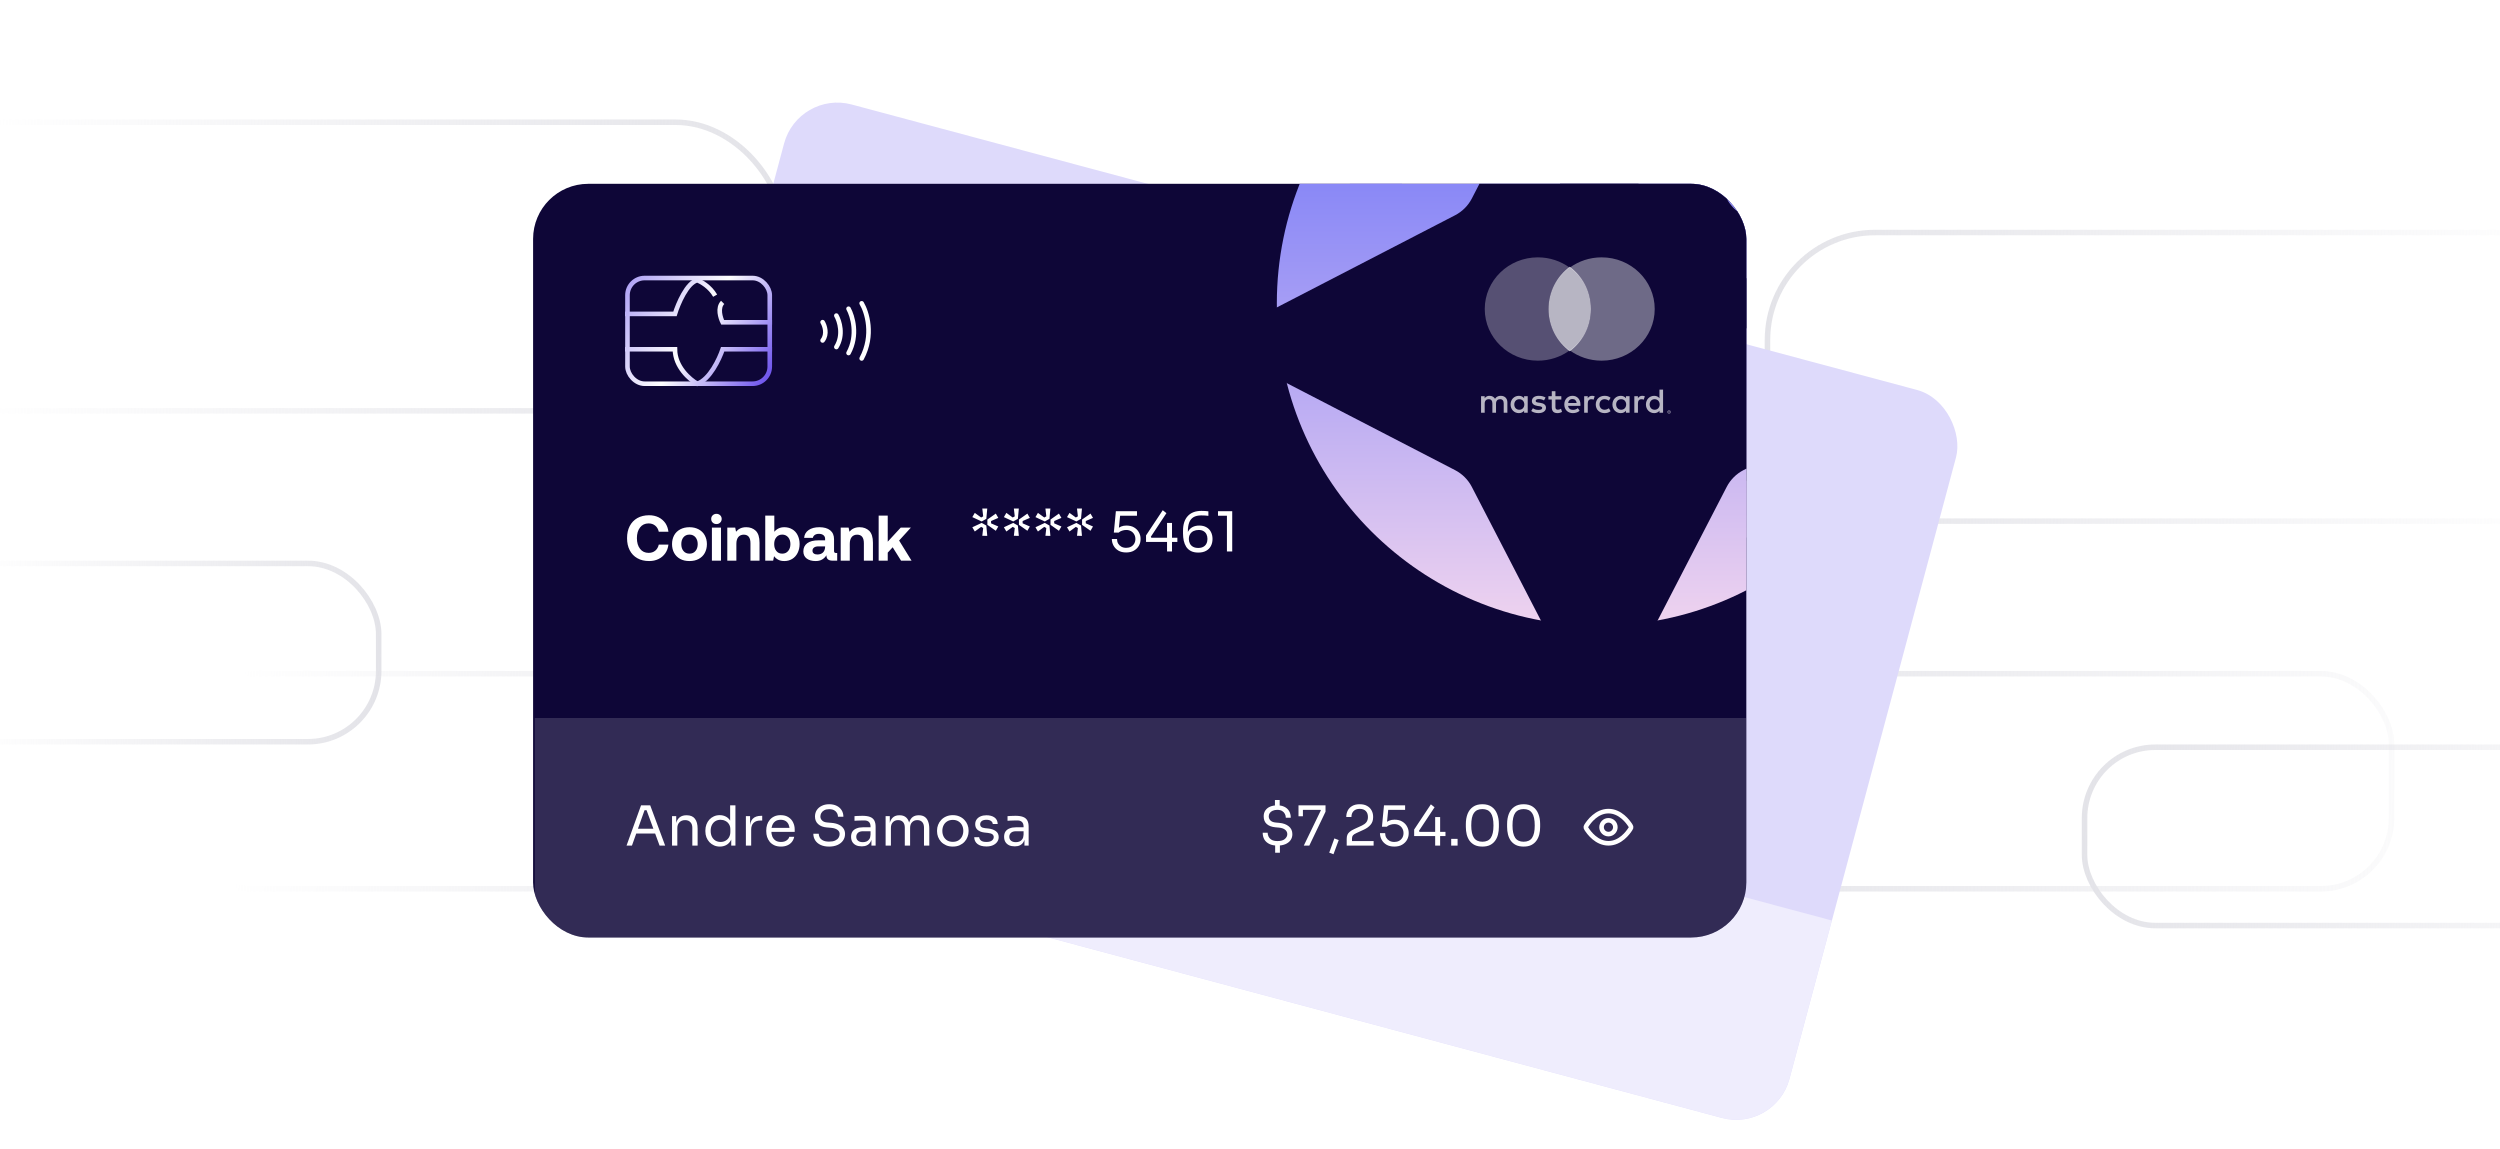 <svg width="544" height="250" viewBox="0 0 544 250" fill="none" xmlns="http://www.w3.org/2000/svg">
<rect x="-16.4" y="122.6" width="98.8" height="38.8" rx="15.4" stroke="url(#paint0_linear_4846_2414)" stroke-width="1.2"/>
<rect x="-24.4" y="26.6" width="194.8" height="62.8" rx="23.4" stroke="url(#paint1_linear_4846_2414)" stroke-width="1.2"/>
<rect x="31.6" y="146.6" width="178.8" height="46.8" rx="23.4" stroke="url(#paint2_linear_4846_2414)" stroke-width="1.2"/>
<rect x="579.4" y="113.4" width="194.8" height="62.8" rx="23.4" transform="rotate(-180 579.4 113.4)" stroke="url(#paint3_linear_4846_2414)" stroke-width="1.2"/>
<rect x="616.4" y="201.4" width="162.8" height="38.8" rx="15.4" transform="rotate(-180 616.4 201.4)" stroke="url(#paint4_linear_4846_2414)" stroke-width="1.2"/>
<rect x="520.4" y="193.4" width="162.8" height="46.8" rx="15.4" transform="rotate(-180 520.4 193.4)" stroke="url(#paint5_linear_4846_2414)" stroke-width="1.2"/>
<g clip-path="url(#clip0_4846_2414)">
<rect x="173.723" y="19.63" width="264" height="164" transform="rotate(15 173.723 19.63)" fill="#DEDAFB"/>
<path d="M174.751 97.015C174.177 97.644 173.776 98.435 173.519 99.395C173.258 100.369 173.209 101.254 173.392 102.086C173.575 102.918 173.954 103.613 174.552 104.194C175.147 104.788 175.921 105.199 176.867 105.452C177.598 105.648 178.296 105.69 178.971 105.552C179.629 105.424 180.211 105.145 180.717 104.715C181.206 104.296 181.586 103.745 181.852 103.077L179.823 102.534C179.557 103.042 179.197 103.41 178.735 103.619C178.273 103.829 177.774 103.854 177.219 103.706C176.462 103.503 175.93 103.056 175.649 102.372C175.355 101.684 175.342 100.869 175.588 99.95C175.834 99.03 176.254 98.331 176.852 97.882C177.437 97.43 178.122 97.309 178.879 97.512C179.433 97.661 179.85 97.946 180.145 98.359C180.44 98.771 180.571 99.256 180.548 99.829L182.576 100.373C182.677 99.675 182.623 99.008 182.413 98.387C182.186 97.775 181.821 97.243 181.319 96.789C180.8 96.346 180.177 96.019 179.447 95.824C178.501 95.57 177.621 95.552 176.813 95.756C176.001 95.973 175.325 96.386 174.751 97.015ZM183.53 106.774C184.005 107.22 184.618 107.529 185.348 107.725C186.078 107.92 186.75 107.955 187.384 107.806C188.019 107.657 188.56 107.368 189.002 106.907C189.445 106.445 189.774 105.867 189.966 105.15C190.154 104.447 190.159 103.781 190.006 103.161C189.854 102.54 189.53 102.018 189.055 101.572C188.58 101.126 187.984 100.807 187.254 100.612C186.524 100.416 185.835 100.391 185.201 100.54C184.567 100.689 184.025 100.978 183.583 101.44C183.14 101.901 182.825 102.483 182.636 103.186C182.448 103.889 182.43 104.551 182.583 105.172C182.735 105.792 183.056 106.328 183.53 106.774ZM187.171 105.952C186.759 106.247 186.292 106.311 185.765 106.169C185.238 106.028 184.865 105.74 184.656 105.278C184.443 104.83 184.424 104.303 184.584 103.708C184.743 103.113 185.019 102.679 185.431 102.384C185.84 102.102 186.31 102.025 186.837 102.167C187.365 102.308 187.733 102.61 187.947 103.058C188.156 103.52 188.192 104.037 188.032 104.632C187.873 105.227 187.58 105.67 187.171 105.952ZM194.383 99.84C194.221 99.58 193.993 99.403 193.682 99.319C193.358 99.232 193.072 99.272 192.801 99.416C192.53 99.561 192.367 99.793 192.287 100.09C192.204 100.401 192.23 100.684 192.392 100.945C192.55 101.219 192.782 101.382 193.106 101.469C193.417 101.553 193.699 101.527 193.974 101.368C194.231 101.22 194.408 100.992 194.491 100.681C194.571 100.384 194.532 100.098 194.383 99.84ZM191.947 101.956L190.084 108.907L191.991 109.418L193.853 102.467L191.947 101.956ZM200.992 105.104C200.598 104.462 200.005 104.028 199.193 103.811C198.679 103.673 198.235 103.655 197.853 103.727C197.458 103.795 197.112 103.949 196.789 104.181L196.845 103.268L195.182 102.823L193.32 109.774L195.226 110.284L196.179 106.728C196.339 106.133 196.601 105.696 196.962 105.43C197.319 105.178 197.745 105.104 198.245 105.238C199.179 105.488 199.489 106.223 199.17 107.413L198.188 111.078L200.095 111.589L201.106 107.816C201.417 106.653 201.368 105.756 200.992 105.104ZM208.73 106.83C208.32 106.415 207.805 106.118 207.183 105.951C206.318 105.72 205.527 105.856 204.83 106.35L205.739 102.956L203.833 102.445L201.296 111.911L202.959 112.357L203.402 111.461C203.545 111.847 203.778 112.17 204.092 112.457C204.393 112.741 204.804 112.938 205.291 113.068C205.899 113.231 206.494 113.231 207.06 113.064C207.627 112.897 208.118 112.579 208.533 112.111C208.948 111.642 209.264 111.06 209.452 110.357C209.644 109.64 209.662 108.978 209.537 108.365C209.411 107.751 209.141 107.244 208.73 106.83ZM206.654 111.172C206.228 111.464 205.775 111.531 205.261 111.393C204.747 111.256 204.375 110.968 204.179 110.509C203.966 110.061 203.948 109.534 204.111 108.926C204.27 108.331 204.546 107.897 204.955 107.615C205.35 107.33 205.82 107.253 206.334 107.391C206.848 107.528 207.202 107.826 207.429 108.278C207.639 108.74 207.674 109.257 207.515 109.852C207.355 110.447 207.063 110.891 206.654 111.172ZM216.85 114.354L216.634 114.296C216.471 114.252 216.37 114.196 216.321 114.111C216.254 114.035 216.26 113.906 216.307 113.73L216.963 111.282C217.18 110.471 217.08 109.763 216.655 109.185C216.23 108.608 215.531 108.188 214.557 107.927C213.611 107.674 212.813 107.677 212.139 107.917C211.466 108.157 210.993 108.625 210.751 109.313L212.59 109.806C212.699 109.56 212.889 109.394 213.162 109.293C213.419 109.202 213.738 109.201 214.089 109.295C214.482 109.4 214.767 109.578 214.96 109.832C215.139 110.083 215.196 110.359 215.112 110.67L215.022 111.009L213.642 110.639C212.601 110.36 211.749 110.349 211.099 110.61C210.45 110.87 210.027 111.366 209.831 112.096C209.657 112.745 209.749 113.321 210.129 113.799C210.508 114.278 211.083 114.62 211.867 114.83C212.381 114.968 212.852 114.993 213.289 114.878C213.709 114.773 214.099 114.559 214.465 114.222C214.235 114.972 214.566 115.467 215.445 115.702L216.419 115.963L216.85 114.354ZM214.681 112.28L214.645 112.415C214.501 112.898 214.251 113.237 213.89 113.445C213.517 113.649 213.088 113.679 212.602 113.549C212.277 113.462 212.052 113.329 211.902 113.129C211.749 112.944 211.722 112.719 211.788 112.476C211.864 112.192 212.03 112.004 212.29 111.9C212.55 111.796 212.882 111.798 213.288 111.906L214.681 112.28ZM224.828 111.491C224.435 110.85 223.841 110.415 223.03 110.198C222.516 110.06 222.072 110.042 221.69 110.114C221.295 110.182 220.949 110.336 220.626 110.568L220.682 109.656L219.019 109.21L217.157 116.161L219.063 116.672L220.016 113.115C220.176 112.52 220.438 112.083 220.799 111.817C221.156 111.565 221.582 111.491 222.082 111.625C223.015 111.875 223.326 112.61 223.007 113.8L222.025 117.465L223.932 117.976L224.942 114.203C225.254 113.04 225.205 112.143 224.828 111.491ZM227.669 108.832L225.133 118.298L227.04 118.809L227.493 117.118L228.835 116.275L229.839 119.559L232.043 120.15L230.567 115.218L233.77 113.162L231.634 112.59L228.109 114.82L229.576 109.343L227.669 108.832Z" fill="#0E0637"/>
<path d="M251.439 118.617L250.001 116.89L250.299 115.777L252.408 115.001L252.687 116.045L250.992 116.299L250.861 116.785L252.203 117.853L251.439 118.617ZM250.897 113.453L250.119 115.568L248.996 115.863L247.271 114.42L248.032 113.667L249.104 114.998L249.598 114.869L249.851 113.185L250.897 113.453ZM246.7 116.552L248.916 116.165L249.74 116.982L249.356 119.202L248.316 118.911L248.94 117.326L248.576 116.968L246.982 117.585L246.7 116.552ZM258.073 120.395L256.635 118.668L256.933 117.555L259.042 116.779L259.322 117.822L257.626 118.076L257.496 118.563L258.837 119.631L258.073 120.395ZM257.531 115.231L256.754 117.345L255.631 117.641L253.906 116.197L254.667 115.445L255.739 116.775L256.233 116.647L256.485 114.963L257.531 115.231ZM253.334 118.33L255.55 117.942L256.375 118.76L255.991 120.98L254.951 120.689L255.574 119.104L255.211 118.746L253.617 119.362L253.334 118.33ZM264.708 122.173L263.27 120.446L263.568 119.333L265.677 118.556L265.956 119.6L264.261 119.854L264.13 120.341L265.472 121.408L264.708 122.173ZM264.166 117.008L263.388 119.123L262.265 119.419L260.54 117.975L261.301 117.222L262.373 118.553L262.867 118.425L263.12 116.741L264.166 117.008ZM259.969 120.108L262.185 119.72L263.009 120.537L262.626 122.758L261.585 122.467L262.209 120.882L261.845 120.524L260.251 121.14L259.969 120.108ZM271.342 123.95L269.904 122.223L270.203 121.111L272.311 120.334L272.591 121.378L270.895 121.632L270.765 122.119L272.106 123.186L271.342 123.95ZM270.801 118.786L270.023 120.901L268.9 121.196L267.175 119.753L267.936 119L269.008 120.331L269.502 120.202L269.754 118.518L270.801 118.786ZM266.603 121.885L268.819 121.498L269.644 122.315L269.26 124.535L268.22 124.244L268.843 122.66L268.48 122.301L266.886 122.918L266.603 121.885ZM274.894 129.561L275.267 128.17C275.358 127.83 275.482 127.553 275.639 127.338C275.804 127.125 276.032 126.954 276.323 126.825C276.616 126.689 276.993 126.583 277.452 126.507L279.236 126.202C279.67 126.128 280.036 125.982 280.335 125.764C280.635 125.538 280.846 125.201 280.966 124.752C281.111 124.212 281.073 123.75 280.852 123.368C280.632 122.986 280.247 122.721 279.698 122.574C279.157 122.429 278.692 122.466 278.302 122.685C277.912 122.903 277.645 123.283 277.5 123.824L276.411 123.532C276.541 123.045 276.762 122.624 277.072 122.268C277.391 121.914 277.79 121.674 278.272 121.546C278.755 121.41 279.318 121.429 279.959 121.601C280.601 121.772 281.093 122.037 281.436 122.394C281.789 122.745 282.014 123.145 282.109 123.593C282.212 124.043 282.201 124.5 282.077 124.963L282.034 125.126C281.87 125.736 281.555 126.202 281.087 126.524C280.628 126.848 280.064 127.066 279.397 127.177L277.613 127.482C277.214 127.549 276.931 127.647 276.764 127.776C276.597 127.905 276.477 128.105 276.405 128.375L276.119 129.442L275.96 128.828L280.806 130.126L280.551 131.077L274.894 129.561ZM285.22 132.576C284.602 132.41 284.113 132.164 283.754 131.835C283.402 131.509 283.152 131.128 283.004 130.69C282.866 130.248 282.808 129.768 282.831 129.252C282.861 128.739 282.947 128.215 283.09 127.682L283.239 127.126C283.597 125.789 284.205 124.85 285.062 124.31C285.921 123.761 286.981 123.656 288.24 123.993C288.542 124.074 288.794 124.15 288.999 124.221C289.203 124.293 289.425 124.377 289.664 124.474L289.41 125.425C289.163 125.326 288.933 125.239 288.721 125.166C288.509 125.092 288.248 125.014 287.939 124.931C287.236 124.743 286.644 124.725 286.164 124.878C285.684 125.031 285.289 125.331 284.979 125.778C284.671 126.217 284.424 126.785 284.237 127.48L284.098 128.002L283.543 128.959C283.714 128.35 283.966 127.875 284.298 127.534C284.637 127.194 285.031 126.976 285.479 126.881C285.934 126.788 286.421 126.81 286.939 126.949C287.541 127.111 288.018 127.371 288.369 127.73C288.722 128.081 288.946 128.498 289.041 128.979C289.144 129.461 289.122 129.973 288.977 130.514C288.83 131.063 288.587 131.524 288.247 131.896C287.907 132.269 287.48 132.519 286.965 132.646C286.458 132.775 285.877 132.752 285.22 132.576ZM285.481 131.602C285.906 131.716 286.283 131.73 286.612 131.645C286.942 131.559 287.213 131.396 287.427 131.155C287.65 130.908 287.812 130.6 287.911 130.229C288.011 129.858 288.029 129.511 287.966 129.187C287.904 128.864 287.754 128.588 287.518 128.359C287.291 128.124 286.976 127.953 286.574 127.845C286.18 127.74 285.805 127.718 285.449 127.78C285.101 127.844 284.799 127.995 284.545 128.233C284.293 128.464 284.112 128.784 284.002 129.194C283.911 129.534 283.896 129.865 283.959 130.188C284.021 130.512 284.177 130.797 284.425 131.046C284.673 131.295 285.025 131.48 285.481 131.602ZM292.565 134.519C291.963 134.358 291.455 134.106 291.041 133.763C290.635 133.423 290.349 133.023 290.182 132.564C290.023 132.107 290.012 131.624 290.148 131.114C290.239 130.774 290.387 130.486 290.591 130.251C290.797 130.008 291.042 129.817 291.328 129.678C291.614 129.539 291.918 129.455 292.241 129.426L292.272 129.31C292.067 129.147 291.89 128.955 291.743 128.733C291.603 128.514 291.506 128.272 291.452 128.01C291.406 127.749 291.423 127.471 291.501 127.178C291.632 126.691 291.87 126.312 292.216 126.04C292.57 125.77 292.983 125.604 293.456 125.54C293.938 125.47 294.434 125.504 294.944 125.641C295.462 125.779 295.909 125.998 296.284 126.298C296.669 126.591 296.944 126.942 297.107 127.351C297.271 127.759 297.288 128.207 297.158 128.693C297.079 128.987 296.954 129.235 296.784 129.438C296.614 129.641 296.409 129.802 296.171 129.92C295.94 130.04 295.691 130.118 295.424 130.155L295.393 130.271C295.666 130.46 295.89 130.689 296.066 130.96C296.244 131.223 296.361 131.511 296.418 131.825C296.477 132.13 296.462 132.449 296.373 132.782C296.236 133.292 295.981 133.704 295.607 134.018C295.241 134.334 294.793 134.537 294.263 134.627C293.742 134.719 293.176 134.683 292.565 134.519ZM292.82 133.569C293.245 133.683 293.626 133.714 293.962 133.664C294.301 133.606 294.585 133.474 294.813 133.271C295.044 133.059 295.205 132.783 295.296 132.443C295.387 132.103 295.384 131.788 295.288 131.497C295.2 131.209 295.023 130.958 294.757 130.746C294.493 130.526 294.144 130.358 293.711 130.242C293.286 130.128 292.905 130.101 292.566 130.159C292.229 130.21 291.947 130.337 291.718 130.541C291.497 130.746 291.341 131.019 291.25 131.359C291.159 131.699 291.157 132.018 291.243 132.314C291.339 132.605 291.519 132.86 291.783 133.08C292.049 133.292 292.395 133.455 292.82 133.569ZM293.947 129.361C294.473 129.502 294.924 129.503 295.301 129.364C295.68 129.217 295.932 128.908 296.059 128.436C296.187 127.957 296.118 127.566 295.851 127.263C295.595 126.954 295.207 126.73 294.69 126.591C294.172 126.452 293.721 126.452 293.336 126.589C292.959 126.728 292.708 127.033 292.581 127.505C292.455 127.976 292.519 128.37 292.774 128.687C293.039 128.998 293.43 129.223 293.947 129.361ZM300.629 136.68C299.996 136.51 299.484 136.257 299.094 135.921C298.713 135.579 298.435 135.181 298.258 134.728C298.089 134.277 298.009 133.787 298.018 133.26C298.029 132.724 298.109 132.178 298.258 131.622L298.426 130.996C298.635 130.216 298.943 129.545 299.35 128.983C299.765 128.423 300.276 128.03 300.884 127.804C301.501 127.571 302.211 127.563 303.015 127.778C303.818 127.994 304.426 128.355 304.836 128.863C305.249 129.362 305.491 129.957 305.563 130.648C305.643 131.34 305.578 132.076 305.369 132.856L305.201 133.482C305.052 134.039 304.848 134.552 304.59 135.021C304.334 135.482 304.016 135.865 303.636 136.169C303.264 136.475 302.828 136.681 302.328 136.787C301.829 136.886 301.263 136.85 300.629 136.68ZM300.903 135.66C301.706 135.876 302.366 135.762 302.882 135.321C303.408 134.874 303.829 134.059 304.146 132.877C304.477 131.64 304.521 130.704 304.277 130.067C304.042 129.432 303.53 129.009 302.741 128.798C301.946 128.585 301.283 128.693 300.754 129.123C300.232 129.555 299.808 130.381 299.481 131.602C299.162 132.792 299.118 133.712 299.35 134.362C299.581 135.012 300.099 135.445 300.903 135.66Z" fill="#0E0637"/>
<g filter="url(#filter0_bi_4846_2414)">
<path d="M143.699 131.677L398.704 200.005L386.28 246.37L131.276 178.042L143.699 131.677Z" fill="white" fill-opacity="0.5"/>
</g>
<path d="M161.358 162.291L161.855 160.436L161.669 160.386L162.244 158.242C162.358 157.817 162.332 157.466 162.165 157.19C162.007 156.916 161.715 156.721 161.29 156.608C161.051 156.543 160.803 156.481 160.545 156.42C160.288 156.36 160.043 156.302 159.809 156.248C159.575 156.194 159.371 156.151 159.197 156.121L159.458 155.148C159.632 155.178 159.813 155.214 160 155.256C160.198 155.292 160.397 155.337 160.598 155.391C160.801 155.437 160.995 155.485 161.18 155.535C161.814 155.704 162.311 155.92 162.671 156.183C163.034 156.437 163.266 156.76 163.368 157.152C163.47 157.544 163.444 158.029 163.288 158.609L162.239 162.527L161.358 162.291ZM159.286 161.909C158.822 161.785 158.441 161.6 158.143 161.355C157.854 161.103 157.657 160.802 157.552 160.451C157.455 160.102 157.464 159.715 157.578 159.29C157.696 158.85 157.891 158.508 158.162 158.267C158.442 158.027 158.791 157.884 159.209 157.839C159.629 157.786 160.105 157.831 160.639 157.973L162.319 158.424L162.096 159.258L160.369 158.796C159.921 158.675 159.548 158.692 159.25 158.844C158.953 158.996 158.758 159.242 158.667 159.582C158.576 159.922 158.622 160.228 158.806 160.501C158.99 160.774 159.306 160.971 159.754 161.091C160.016 161.161 160.28 161.182 160.544 161.153C160.811 161.117 161.051 161.008 161.266 160.825C161.49 160.637 161.664 160.344 161.787 159.946L161.971 160.467C161.814 160.897 161.606 161.239 161.348 161.493C161.099 161.741 160.8 161.901 160.449 161.973C160.106 162.046 159.719 162.025 159.286 161.909ZM166.318 163.818C165.506 163.601 164.923 163.258 164.568 162.791C164.221 162.325 164.12 161.789 164.266 161.182L165.309 161.461C165.261 161.705 165.319 161.965 165.486 162.241C165.661 162.512 166.024 162.721 166.572 162.868C167.067 163 167.471 163.005 167.786 162.883C168.103 162.752 168.299 162.544 168.376 162.258C168.444 162.003 168.4 161.78 168.244 161.589C168.091 161.391 167.803 161.21 167.383 161.048L166.729 160.798C166.159 160.579 165.726 160.277 165.432 159.891C165.14 159.498 165.064 159.039 165.205 158.514C165.31 158.12 165.501 157.81 165.776 157.586C166.054 157.354 166.39 157.212 166.785 157.16C167.182 157.101 167.612 157.134 168.076 157.258C168.771 157.444 169.294 157.75 169.644 158.175C169.994 158.6 170.095 159.12 169.946 159.734L168.903 159.455C168.962 159.206 168.902 158.966 168.723 158.736C168.554 158.5 168.254 158.324 167.821 158.208C167.388 158.092 167.036 158.093 166.764 158.211C166.493 158.329 166.32 158.523 166.248 158.793C166.186 159.025 166.213 159.231 166.331 159.412C166.456 159.594 166.695 159.754 167.047 159.889L167.701 160.139C168.347 160.387 168.831 160.715 169.152 161.124C169.475 161.525 169.564 161.997 169.419 162.537C169.315 162.924 169.111 163.238 168.806 163.479C168.511 163.715 168.148 163.866 167.716 163.932C167.286 163.991 166.82 163.953 166.318 163.818ZM172.374 165.243L175.229 159.597L176.736 160.001L176.593 166.373L175.643 166.118L175.779 159.769L176.15 159.869L173.29 165.488L172.374 165.243ZM171.806 165.09L172.042 164.209L173.329 164.554L173.093 165.435L171.806 165.09ZM171.551 165.022L171.46 158.363L172.526 158.649L172.571 165.295L171.551 165.022ZM175.875 166.18L176.111 165.3L177.397 165.644L177.161 166.525L175.875 166.18ZM176.396 166.32L179.539 160.528L180.547 160.798L177.37 166.581L176.396 166.32ZM184.148 168.397L184.645 166.543L184.459 166.493L185.034 164.349C185.148 163.924 185.122 163.573 184.956 163.297C184.797 163.022 184.506 162.828 184.081 162.714C183.841 162.65 183.593 162.588 183.336 162.527C183.079 162.466 182.833 162.409 182.599 162.355C182.365 162.3 182.161 162.258 181.987 162.228L182.248 161.254C182.422 161.284 182.603 161.32 182.79 161.362C182.988 161.399 183.187 161.444 183.388 161.497C183.591 161.544 183.785 161.591 183.97 161.641C184.604 161.811 185.101 162.027 185.462 162.289C185.824 162.544 186.056 162.867 186.158 163.259C186.261 163.65 186.234 164.136 186.079 164.716L185.029 168.633L184.148 168.397ZM182.076 168.016C181.612 167.892 181.231 167.707 180.933 167.461C180.644 167.21 180.447 166.909 180.342 166.558C180.245 166.209 180.254 165.822 180.368 165.397C180.486 164.956 180.681 164.615 180.953 164.373C181.232 164.133 181.581 163.991 181.999 163.945C182.419 163.892 182.896 163.937 183.429 164.08L185.11 164.53L184.886 165.365L183.159 164.902C182.711 164.782 182.338 164.798 182.04 164.95C181.743 165.102 181.548 165.349 181.457 165.689C181.366 166.029 181.412 166.335 181.596 166.608C181.78 166.881 182.096 167.077 182.544 167.197C182.807 167.268 183.07 167.289 183.335 167.26C183.601 167.224 183.842 167.114 184.056 166.932C184.281 166.743 184.454 166.45 184.577 166.053L184.761 166.574C184.604 167.004 184.397 167.346 184.138 167.6C183.889 167.848 183.59 168.008 183.239 168.079C182.896 168.153 182.509 168.132 182.076 168.016ZM187.199 169.215L189.466 160.753L190.579 161.051L188.311 169.513L187.199 169.215ZM188.372 161.404L188.608 160.523L190.579 161.051L190.343 161.932L188.372 161.404ZM190.573 170.119L192.84 161.657L193.953 161.956L191.686 170.417L190.573 170.119ZM191.747 162.308L191.983 161.428L193.953 161.956L193.717 162.836L191.747 162.308ZM196.453 171.918C195.913 171.773 195.47 171.555 195.125 171.264C194.781 170.973 194.526 170.644 194.359 170.276C194.195 169.901 194.101 169.507 194.079 169.095C194.065 168.686 194.11 168.284 194.216 167.89L194.272 167.681C194.379 167.279 194.542 166.905 194.759 166.557C194.984 166.211 195.261 165.921 195.589 165.686C195.919 165.443 196.297 165.284 196.724 165.207C197.16 165.125 197.637 165.154 198.154 165.293C198.827 165.473 199.34 165.768 199.694 166.177C200.058 166.581 200.283 167.039 200.369 167.551C200.463 168.065 200.441 168.581 200.302 169.098L200.169 169.597L194.675 168.125L194.898 167.29L199.581 168.545L199.205 168.928C199.323 168.488 199.355 168.091 199.301 167.737C199.249 167.375 199.107 167.068 198.877 166.815C198.646 166.563 198.318 166.38 197.893 166.266C197.453 166.148 197.059 166.15 196.711 166.273C196.372 166.397 196.082 166.613 195.842 166.922C195.61 167.232 195.432 167.615 195.31 168.071C195.192 168.512 195.155 168.928 195.199 169.321C195.253 169.708 195.402 170.046 195.648 170.336C195.895 170.617 196.251 170.82 196.714 170.944C197.201 171.075 197.624 171.072 197.984 170.937C198.351 170.803 198.603 170.602 198.742 170.332L199.785 170.612C199.586 171.014 199.318 171.336 198.98 171.576C198.642 171.817 198.258 171.967 197.828 172.026C197.399 172.084 196.94 172.049 196.453 171.918ZM203.426 173.637C202.962 173.513 202.578 173.34 202.273 173.117C201.976 172.897 201.777 172.603 201.677 172.237C201.586 171.865 201.614 171.404 201.761 170.856L203.357 164.898L204.424 165.184L202.79 171.28C202.701 171.613 202.721 171.895 202.849 172.128C202.986 172.356 203.221 172.514 203.554 172.603L204.643 172.895L204.376 173.892L203.426 173.637ZM201.564 167.324L201.788 166.49L206.053 167.633L205.83 168.467L201.564 167.324ZM205.806 174.201L206.185 172.787L207.53 173.147L207.151 174.561L205.806 174.201ZM211.535 175.959C210.994 175.814 210.551 175.596 210.207 175.305C209.863 175.014 209.607 174.685 209.441 174.317C209.276 173.942 209.183 173.548 209.161 173.137C209.146 172.727 209.192 172.325 209.297 171.931L209.353 171.722C209.461 171.32 209.624 170.946 209.841 170.598C210.066 170.253 210.343 169.962 210.671 169.727C211.001 169.484 211.379 169.325 211.805 169.248C212.241 169.167 212.718 169.195 213.236 169.334C213.908 169.514 214.421 169.809 214.775 170.218C215.139 170.622 215.364 171.08 215.451 171.592C215.545 172.106 215.523 172.622 215.384 173.139L215.25 173.638L209.756 172.166L209.98 171.331L214.663 172.586L214.287 172.97C214.405 172.529 214.437 172.132 214.382 171.778C214.33 171.416 214.189 171.109 213.958 170.857C213.728 170.604 213.4 170.421 212.975 170.307C212.534 170.189 212.141 170.191 211.793 170.314C211.453 170.438 211.163 170.654 210.923 170.963C210.691 171.273 210.514 171.656 210.392 172.112C210.274 172.553 210.237 172.969 210.281 173.362C210.334 173.749 210.484 174.087 210.729 174.377C210.977 174.658 211.332 174.861 211.796 174.986C212.283 175.116 212.706 175.113 213.065 174.978C213.432 174.844 213.685 174.643 213.823 174.373L214.867 174.653C214.668 175.055 214.399 175.377 214.062 175.618C213.724 175.858 213.34 176.008 212.91 176.067C212.48 176.126 212.022 176.09 211.535 175.959ZM218.507 177.678C218.044 177.554 217.659 177.381 217.355 177.158C217.058 176.938 216.859 176.644 216.758 176.278C216.667 175.906 216.696 175.445 216.843 174.897L218.439 168.939L219.505 169.225L217.872 175.322C217.783 175.654 217.802 175.937 217.93 176.17C218.068 176.397 218.303 176.555 218.635 176.644L219.725 176.936L219.458 177.933L218.507 177.678ZM216.646 171.365L216.869 170.531L221.135 171.674L220.911 172.508L216.646 171.365ZM221.108 178.301L223.376 169.839L224.488 170.137L223.134 175.191L222.856 175.117C223.02 174.506 223.238 174.001 223.51 173.602C223.793 173.198 224.132 172.92 224.528 172.769C224.925 172.619 225.382 172.613 225.9 172.752L225.946 172.764C226.688 172.963 227.182 173.36 227.428 173.956C227.676 174.545 227.678 175.295 227.434 176.207L226.487 179.742L225.374 179.444L226.383 175.677C226.518 175.174 226.479 174.746 226.268 174.391C226.064 174.038 225.738 173.802 225.29 173.682C224.796 173.549 224.353 173.609 223.963 173.86C223.582 174.106 223.32 174.496 223.178 175.029L222.221 178.599L221.108 178.301Z" fill="#0E0637"/>
</g>
<g clip-path="url(#clip1_4846_2414)">
<rect x="116" y="40" width="264" height="164" fill="#0E0637"/>
<circle cx="348" cy="65.999" r="60.161" fill="url(#paint6_linear_4846_2414)" stroke="url(#paint7_linear_4846_2414)" stroke-width="20"/>
<g clip-path="url(#clip2_4846_2414)">
<path d="M340.449 4.168C343.618 -1.961 352.382 -1.961 355.551 4.168L375.73 43.195C376.538 44.759 377.812 46.033 379.377 46.842L418.403 67.02C424.532 70.189 424.532 78.954 418.403 82.123L379.377 102.301C377.812 103.11 376.538 104.384 375.73 105.949L355.551 144.975C352.382 151.104 343.618 151.104 340.449 144.975L320.27 105.949C319.461 104.384 318.187 103.11 316.623 102.301L277.596 82.123C271.468 78.954 271.468 70.189 277.596 67.02L316.623 46.842C318.187 46.033 319.461 44.759 320.27 43.195L340.449 4.168Z" fill="#0E0637"/>
<path d="M344.224 30.798C345.809 27.734 350.191 27.734 351.776 30.798L361.865 50.312C362.269 51.094 362.906 51.731 363.688 52.135L383.202 62.224C386.266 63.809 386.266 68.191 383.202 69.775L363.688 79.865C362.906 80.269 362.269 80.906 361.865 81.689L351.776 101.202C350.191 104.266 345.809 104.266 344.224 101.202L334.135 81.689C333.731 80.906 333.094 80.269 332.312 79.865L312.798 69.775C309.734 68.191 309.734 63.809 312.798 62.224L332.312 52.135C333.094 51.731 333.731 51.094 334.135 50.312L344.224 30.798Z" fill="#0E0637"/>
</g>
<g filter="url(#filter1_bii_4846_2414)">
<path d="M116 156L380 156V204L116 204L116 156Z" fill="white" fill-opacity="0.15"/>
</g>
<g clip-path="url(#clip3_4846_2414)">
<path d="M363.133 89.539V89.626H363.215C363.23 89.627 363.246 89.623 363.259 89.615C363.264 89.611 363.269 89.606 363.272 89.6C363.274 89.595 363.276 89.588 363.276 89.582C363.276 89.575 363.274 89.569 363.272 89.563C363.269 89.558 363.264 89.553 363.259 89.549C363.246 89.541 363.23 89.537 363.215 89.538H363.133V89.539ZM363.216 89.477C363.251 89.475 363.286 89.485 363.314 89.505C363.326 89.515 363.335 89.527 363.341 89.54C363.347 89.553 363.35 89.568 363.349 89.583C363.35 89.596 363.347 89.608 363.343 89.62C363.338 89.632 363.331 89.642 363.321 89.651C363.299 89.67 363.272 89.681 363.243 89.683L363.353 89.808H363.268L363.167 89.684H363.134V89.808H363.063V89.477H363.217L363.216 89.477ZM363.194 89.922C363.231 89.922 363.268 89.915 363.302 89.9C363.335 89.886 363.365 89.866 363.39 89.841C363.415 89.816 363.436 89.786 363.45 89.754C363.478 89.684 363.478 89.606 363.45 89.537C363.435 89.505 363.415 89.475 363.39 89.45C363.365 89.425 363.335 89.405 363.302 89.391C363.268 89.377 363.231 89.37 363.194 89.37C363.156 89.37 363.119 89.377 363.084 89.391C363.05 89.404 363.02 89.424 362.994 89.45C362.955 89.489 362.929 89.54 362.918 89.594C362.908 89.648 362.914 89.705 362.935 89.756C362.949 89.788 362.969 89.818 362.994 89.843C363.02 89.868 363.05 89.888 363.084 89.902C363.119 89.917 363.156 89.924 363.194 89.924V89.922ZM363.194 89.29C363.291 89.29 363.383 89.328 363.452 89.395C363.486 89.428 363.512 89.466 363.53 89.509C363.549 89.552 363.559 89.6 363.559 89.647C363.559 89.695 363.549 89.742 363.53 89.785C363.512 89.828 363.485 89.866 363.452 89.899C363.419 89.931 363.379 89.957 363.336 89.975C363.291 89.994 363.243 90.004 363.194 90.004C363.144 90.004 363.095 89.994 363.05 89.975C363.006 89.957 362.967 89.931 362.933 89.899C362.9 89.865 362.874 89.825 362.856 89.781C362.837 89.738 362.828 89.691 362.828 89.643C362.828 89.596 362.837 89.549 362.856 89.505C362.874 89.463 362.901 89.424 362.934 89.392C362.967 89.359 363.007 89.332 363.051 89.315C363.096 89.296 363.145 89.286 363.195 89.287L363.194 89.29ZM329.508 88.014C329.508 87.383 329.923 86.865 330.603 86.865C331.252 86.865 331.691 87.361 331.691 88.014C331.691 88.666 331.252 89.162 330.603 89.162C329.923 89.162 329.508 88.644 329.508 88.014ZM332.431 88.014V86.22H331.646V86.657C331.397 86.334 331.019 86.131 330.505 86.131C329.493 86.131 328.699 86.92 328.699 88.015C328.699 89.109 329.493 89.898 330.505 89.898C331.019 89.898 331.397 89.695 331.646 89.372V89.808H332.43V88.014H332.431ZM358.961 88.014C358.961 87.383 359.377 86.865 360.057 86.865C360.707 86.865 361.144 87.361 361.144 88.014C361.144 88.666 360.707 89.162 360.057 89.162C359.377 89.162 358.961 88.644 358.961 88.014ZM361.885 88.014V84.78H361.1V86.657C360.85 86.334 360.473 86.131 359.959 86.131C358.947 86.131 358.153 86.92 358.153 88.015C358.153 89.109 358.947 89.898 359.959 89.898C360.473 89.898 360.85 89.695 361.1 89.372V89.808H361.885V88.014ZM342.176 86.829C342.682 86.829 343.007 87.144 343.09 87.698H341.216C341.3 87.18 341.617 86.829 342.176 86.829H342.176ZM342.192 86.129C341.134 86.129 340.393 86.894 340.393 88.013C340.393 89.153 341.163 89.896 342.244 89.896C342.788 89.896 343.286 89.761 343.725 89.393L343.34 88.815C343.037 89.056 342.652 89.191 342.289 89.191C341.783 89.191 341.323 88.958 341.209 88.312H343.89C343.898 88.215 343.906 88.117 343.906 88.012C343.898 86.894 343.202 86.129 342.191 86.129L342.192 86.129ZM351.671 88.012C351.671 87.382 352.087 86.864 352.767 86.864C353.416 86.864 353.854 87.36 353.854 88.012C353.854 88.665 353.416 89.161 352.767 89.161C352.087 89.161 351.671 88.643 351.671 88.012H351.671ZM354.594 88.012V86.22H353.81V86.657C353.56 86.334 353.183 86.131 352.669 86.131C351.657 86.131 350.863 86.92 350.863 88.015C350.863 89.109 351.657 89.898 352.669 89.898C353.183 89.898 353.56 89.695 353.81 89.372V89.808H354.595V88.014L354.594 88.012ZM347.237 88.012C347.237 89.1 348 89.896 349.163 89.896C349.707 89.896 350.07 89.776 350.461 89.468L350.084 88.838C349.79 89.048 349.48 89.161 349.138 89.161C348.512 89.153 348.051 88.703 348.051 88.012C348.051 87.322 348.512 86.872 349.138 86.864C349.479 86.864 349.789 86.977 350.084 87.187L350.461 86.557C350.069 86.249 349.707 86.129 349.163 86.129C348 86.129 347.237 86.924 347.237 88.012ZM357.359 86.129C356.906 86.129 356.611 86.34 356.407 86.655V86.22H355.629V89.806H356.415V87.796C356.415 87.202 356.672 86.872 357.185 86.872C357.353 86.87 357.52 86.901 357.676 86.963L357.918 86.228C357.745 86.16 357.518 86.13 357.359 86.13L357.359 86.129ZM336.313 86.505C335.935 86.258 335.415 86.13 334.84 86.13C333.926 86.13 333.337 86.565 333.337 87.278C333.337 87.862 333.775 88.223 334.582 88.336L334.953 88.388C335.384 88.448 335.587 88.561 335.587 88.763C335.587 89.041 335.301 89.199 334.764 89.199C334.22 89.199 333.828 89.026 333.563 88.824L333.194 89.432C333.625 89.747 334.169 89.897 334.758 89.897C335.8 89.897 336.405 89.41 336.405 88.727C336.405 88.096 335.929 87.767 335.143 87.654L334.773 87.601C334.433 87.557 334.161 87.489 334.161 87.249C334.161 86.987 334.418 86.829 334.848 86.829C335.309 86.829 335.756 87.001 335.974 87.136L336.314 86.506L336.313 86.505ZM346.444 86.13C345.991 86.13 345.696 86.341 345.493 86.656V86.22H344.715V89.806H345.5V87.796C345.5 87.202 345.757 86.872 346.27 86.872C346.438 86.87 346.605 86.901 346.761 86.963L347.003 86.228C346.829 86.16 346.603 86.13 346.444 86.13L346.444 86.13ZM339.744 86.22H338.46V85.132L337.666 85.132V86.22H336.934V86.933H337.666V88.569C337.666 89.401 337.991 89.896 338.92 89.896C339.261 89.896 339.653 89.791 339.902 89.619L339.675 88.951C339.441 89.086 339.184 89.154 338.98 89.154C338.588 89.154 338.46 88.913 338.46 88.554V86.933H339.744V86.22ZM328.005 89.807V87.556C328.005 86.709 327.461 86.138 326.584 86.131C326.123 86.123 325.648 86.265 325.315 86.769C325.066 86.371 324.673 86.131 324.122 86.131C323.736 86.131 323.359 86.243 323.064 86.663V86.22H322.278V89.806H323.07V87.817C323.07 87.195 323.418 86.864 323.955 86.864C324.476 86.864 324.74 87.202 324.74 87.81V89.805H325.534V87.817C325.534 87.195 325.896 86.864 326.417 86.864C326.953 86.864 327.209 87.201 327.209 87.809V89.805L328.005 89.807Z" fill="white" fill-opacity="0.7"/>
<path fill-rule="evenodd" clip-rule="evenodd" d="M341.574 76.234C344.381 74.183 346.197 70.918 346.197 67.241C346.197 63.563 344.381 60.298 341.574 58.247C343.506 56.836 345.907 56 348.509 56C354.892 56 360.066 61.033 360.066 67.241C360.066 73.449 354.892 78.481 348.509 78.481C345.907 78.481 343.506 77.645 341.574 76.234Z" fill="white" fill-opacity="0.4"/>
<path fill-rule="evenodd" clip-rule="evenodd" d="M341.574 58.247C338.767 60.298 336.951 63.563 336.951 67.241C336.951 70.918 338.767 74.183 341.574 76.234C339.642 77.645 337.241 78.481 334.639 78.481C328.256 78.481 323.082 73.449 323.082 67.241C323.082 61.033 328.256 56 334.639 56C337.241 56 339.642 56.836 341.574 58.247Z" fill="white" fill-opacity="0.3"/>
<path opacity="0.7" fill-rule="evenodd" clip-rule="evenodd" d="M341.574 76.439C344.381 74.342 346.196 71.003 346.196 67.242C346.196 63.481 344.381 60.142 341.574 58.045C338.767 60.142 336.951 63.481 336.951 67.242C336.951 71.003 338.767 74.342 341.574 76.439Z" fill="white"/>
</g>
<rect x="136.537" y="60.5" width="30.963" height="23" rx="3.735" stroke="url(#paint8_linear_4846_2414)"/>
<path d="M136 68.308H146.869C147.557 66.089 149.492 61.518 151.727 60.98C152.557 61.286 154.496 62.385 155.613 64.339M136 76.001H146.869C146.869 79.811 150.108 82.595 151.727 83.511C154.447 82.583 156.544 78.118 157.252 76.001H168M168 70.139H157.252C156.767 69.183 156.087 66.976 157.252 65.804" stroke="url(#paint9_linear_4846_2414)"/>
<path d="M179 70.104C179.453 70.85 180.088 72.69 179 74.083M181.991 68.674C182.671 69.855 183.623 72.877 181.991 75.513M184.643 67.181C185.527 68.777 186.764 72.939 184.643 76.819M187.498 66C188.632 67.886 190.218 72.926 187.498 78" stroke="white" stroke-linecap="round" stroke-linejoin="round"/>
<path d="M136.336 184L139.492 175.24H141.484L144.736 184H143.524L140.584 176.008L141.16 176.296H139.744L140.356 176.008L137.512 184H136.336ZM138.22 181.384L138.616 180.328H142.396L142.792 181.384H138.22ZM146.234 184V177.592H147.146V180.34H147.002C147.002 179.708 147.086 179.176 147.254 178.744C147.43 178.304 147.694 177.972 148.046 177.748C148.398 177.516 148.842 177.4 149.378 177.4H149.426C150.234 177.4 150.83 177.652 151.214 178.156C151.606 178.66 151.802 179.388 151.802 180.34V184H150.65V180.1C150.65 179.604 150.51 179.208 150.23 178.912C149.95 178.608 149.566 178.456 149.078 178.456C148.574 178.456 148.166 178.612 147.854 178.924C147.542 179.236 147.386 179.652 147.386 180.172V184H146.234ZM156.646 184.216C156.19 184.216 155.77 184.132 155.386 183.964C155.002 183.796 154.666 183.56 154.378 183.256C154.098 182.952 153.878 182.6 153.718 182.2C153.566 181.8 153.49 181.368 153.49 180.904V180.688C153.49 180.232 153.566 179.804 153.718 179.404C153.87 179.004 154.082 178.652 154.354 178.348C154.634 178.044 154.962 177.808 155.338 177.64C155.722 177.464 156.146 177.376 156.61 177.376C157.098 177.376 157.542 177.48 157.942 177.688C158.342 177.888 158.67 178.204 158.926 178.636C159.182 179.068 159.326 179.628 159.358 180.316L158.878 179.548V175.24H160.03V184H159.118V181.156H159.454C159.422 181.884 159.27 182.476 158.998 182.932C158.726 183.38 158.382 183.708 157.966 183.916C157.558 184.116 157.118 184.216 156.646 184.216ZM156.802 183.208C157.194 183.208 157.55 183.12 157.87 182.944C158.19 182.768 158.446 182.516 158.638 182.188C158.83 181.852 158.926 181.46 158.926 181.012V180.46C158.926 180.02 158.826 179.648 158.626 179.344C158.434 179.032 158.174 178.796 157.846 178.636C157.526 178.468 157.174 178.384 156.79 178.384C156.366 178.384 155.99 178.484 155.662 178.684C155.342 178.884 155.09 179.164 154.906 179.524C154.73 179.884 154.642 180.308 154.642 180.796C154.642 181.284 154.734 181.712 154.918 182.08C155.102 182.44 155.358 182.72 155.686 182.92C156.014 183.112 156.386 183.208 156.802 183.208ZM162.304 184V177.592H163.216V180.232H163.168C163.168 179.296 163.372 178.612 163.78 178.18C164.196 177.74 164.816 177.52 165.64 177.52H165.856V178.552H165.448C164.808 178.552 164.316 178.724 163.972 179.068C163.628 179.404 163.456 179.892 163.456 180.532V184H162.304ZM169.939 184.216C169.379 184.216 168.895 184.12 168.487 183.928C168.079 183.736 167.747 183.484 167.491 183.172C167.235 182.852 167.043 182.496 166.915 182.104C166.795 181.712 166.735 181.312 166.735 180.904V180.688C166.735 180.272 166.795 179.868 166.915 179.476C167.043 179.084 167.235 178.732 167.491 178.42C167.747 178.1 168.071 177.848 168.463 177.664C168.863 177.472 169.331 177.376 169.867 177.376C170.563 177.376 171.135 177.528 171.583 177.832C172.039 178.128 172.375 178.512 172.591 178.984C172.815 179.456 172.927 179.96 172.927 180.496V181.012H167.239V180.148H172.087L171.823 180.616C171.823 180.16 171.751 179.768 171.607 179.44C171.463 179.104 171.247 178.844 170.959 178.66C170.671 178.476 170.307 178.384 169.867 178.384C169.411 178.384 169.031 178.488 168.727 178.696C168.431 178.904 168.207 179.188 168.055 179.548C167.911 179.908 167.839 180.324 167.839 180.796C167.839 181.252 167.911 181.664 168.055 182.032C168.207 182.392 168.439 182.68 168.751 182.896C169.063 183.104 169.459 183.208 169.939 183.208C170.443 183.208 170.851 183.096 171.163 182.872C171.483 182.648 171.675 182.388 171.739 182.092H172.819C172.731 182.532 172.555 182.912 172.291 183.232C172.027 183.552 171.695 183.796 171.295 183.964C170.895 184.132 170.443 184.216 169.939 184.216ZM180.425 184.216C179.697 184.216 179.077 184.096 178.565 183.856C178.053 183.616 177.661 183.284 177.389 182.86C177.117 182.436 176.981 181.956 176.981 181.42H178.157C178.157 181.684 178.225 181.948 178.361 182.212C178.505 182.476 178.741 182.696 179.069 182.872C179.405 183.048 179.857 183.136 180.425 183.136C180.953 183.136 181.385 183.06 181.721 182.908C182.057 182.748 182.305 182.544 182.465 182.296C182.625 182.04 182.705 181.764 182.705 181.468C182.705 181.108 182.549 180.812 182.237 180.58C181.925 180.34 181.469 180.192 180.869 180.136L179.897 180.052C179.121 179.988 178.501 179.748 178.037 179.332C177.573 178.916 177.341 178.368 177.341 177.688C177.341 177.152 177.469 176.684 177.725 176.284C177.989 175.884 178.353 175.572 178.817 175.348C179.281 175.116 179.821 175 180.437 175C181.045 175 181.581 175.112 182.045 175.336C182.509 175.56 182.869 175.876 183.125 176.284C183.389 176.684 183.521 177.164 183.521 177.724H182.345C182.345 177.444 182.277 177.18 182.141 176.932C182.013 176.684 181.809 176.48 181.529 176.32C181.249 176.16 180.885 176.08 180.437 176.08C180.005 176.08 179.645 176.156 179.357 176.308C179.077 176.46 178.865 176.66 178.721 176.908C178.585 177.148 178.517 177.408 178.517 177.688C178.517 178.008 178.641 178.292 178.889 178.54C179.137 178.788 179.505 178.932 179.993 178.972L180.965 179.056C181.565 179.104 182.081 179.232 182.513 179.44C182.953 179.64 183.289 179.912 183.521 180.256C183.761 180.592 183.881 180.996 183.881 181.468C183.881 182.004 183.737 182.48 183.449 182.896C183.161 183.312 182.757 183.636 182.237 183.868C181.717 184.1 181.113 184.216 180.425 184.216ZM189.623 184V182.08H189.431V179.86C189.431 179.42 189.315 179.088 189.083 178.864C188.859 178.64 188.527 178.528 188.087 178.528C187.839 178.528 187.583 178.532 187.319 178.54C187.055 178.548 186.803 178.556 186.563 178.564C186.323 178.572 186.115 178.584 185.939 178.6V177.592C186.115 177.576 186.299 177.564 186.491 177.556C186.691 177.54 186.895 177.532 187.103 177.532C187.311 177.524 187.511 177.52 187.703 177.52C188.359 177.52 188.895 177.6 189.311 177.76C189.727 177.912 190.035 178.164 190.235 178.516C190.435 178.868 190.535 179.344 190.535 179.944V184H189.623ZM187.523 184.168C187.043 184.168 186.627 184.088 186.275 183.928C185.931 183.76 185.663 183.52 185.471 183.208C185.287 182.896 185.195 182.52 185.195 182.08C185.195 181.624 185.295 181.244 185.495 180.94C185.703 180.636 186.003 180.408 186.395 180.256C186.787 180.096 187.259 180.016 187.811 180.016H189.551V180.88H187.763C187.299 180.88 186.943 180.992 186.695 181.216C186.447 181.44 186.323 181.728 186.323 182.08C186.323 182.432 186.447 182.716 186.695 182.932C186.943 183.148 187.299 183.256 187.763 183.256C188.035 183.256 188.295 183.208 188.543 183.112C188.791 183.008 188.995 182.84 189.155 182.608C189.323 182.368 189.415 182.04 189.431 181.624L189.743 182.08C189.703 182.536 189.591 182.92 189.407 183.232C189.231 183.536 188.983 183.768 188.663 183.928C188.351 184.088 187.971 184.168 187.523 184.168ZM192.709 184V177.592H193.621V180.34H193.477C193.477 179.716 193.557 179.188 193.717 178.756C193.885 178.316 194.133 177.98 194.461 177.748C194.789 177.516 195.205 177.4 195.709 177.4H195.757C196.261 177.4 196.677 177.516 197.005 177.748C197.341 177.98 197.589 178.316 197.749 178.756C197.909 179.188 197.989 179.716 197.989 180.34H197.653C197.653 179.716 197.737 179.188 197.905 178.756C198.073 178.316 198.321 177.98 198.649 177.748C198.985 177.516 199.405 177.4 199.909 177.4H199.957C200.461 177.4 200.881 177.516 201.217 177.748C201.553 177.98 201.801 178.316 201.961 178.756C202.129 179.188 202.213 179.716 202.213 180.34V184L201.061 184V180.088C201.061 179.568 200.933 179.168 200.677 178.888C200.421 178.6 200.065 178.456 199.609 178.456C199.137 178.456 198.757 178.608 198.469 178.912C198.181 179.208 198.037 179.624 198.037 180.16V184H196.885V180.088C196.885 179.568 196.757 179.168 196.501 178.888C196.245 178.6 195.889 178.456 195.433 178.456C194.961 178.456 194.581 178.608 194.293 178.912C194.005 179.208 193.861 179.624 193.861 180.16V184H192.709ZM207.334 184.216C206.774 184.216 206.282 184.12 205.858 183.928C205.434 183.736 205.074 183.484 204.778 183.172C204.49 182.852 204.27 182.496 204.118 182.104C203.974 181.712 203.902 181.312 203.902 180.904V180.688C203.902 180.28 203.978 179.88 204.13 179.488C204.282 179.088 204.506 178.732 204.802 178.42C205.098 178.1 205.458 177.848 205.882 177.664C206.306 177.472 206.79 177.376 207.334 177.376C207.878 177.376 208.362 177.472 208.786 177.664C209.21 177.848 209.57 178.1 209.866 178.42C210.162 178.732 210.386 179.088 210.538 179.488C210.69 179.88 210.766 180.28 210.766 180.688V180.904C210.766 181.312 210.69 181.712 210.538 182.104C210.394 182.496 210.174 182.852 209.878 183.172C209.59 183.484 209.234 183.736 208.81 183.928C208.386 184.12 207.894 184.216 207.334 184.216ZM207.334 183.184C207.814 183.184 208.222 183.08 208.558 182.872C208.902 182.656 209.162 182.368 209.338 182.008C209.522 181.648 209.614 181.244 209.614 180.796C209.614 180.34 209.522 179.932 209.338 179.572C209.154 179.212 208.89 178.928 208.546 178.72C208.21 178.512 207.806 178.408 207.334 178.408C206.87 178.408 206.466 178.512 206.122 178.72C205.778 178.928 205.514 179.212 205.33 179.572C205.146 179.932 205.054 180.34 205.054 180.796C205.054 181.244 205.142 181.648 205.318 182.008C205.502 182.368 205.762 182.656 206.098 182.872C206.442 183.08 206.854 183.184 207.334 183.184ZM214.652 184.192C213.812 184.192 213.16 184.012 212.696 183.652C212.24 183.292 212.004 182.8 211.988 182.176H213.068C213.084 182.424 213.208 182.66 213.44 182.884C213.68 183.1 214.084 183.208 214.652 183.208C215.164 183.208 215.556 183.108 215.828 182.908C216.1 182.7 216.236 182.448 216.236 182.152C216.236 181.888 216.136 181.684 215.936 181.54C215.736 181.388 215.412 181.288 214.964 181.24L214.268 181.168C213.66 181.104 213.164 180.924 212.78 180.628C212.396 180.324 212.204 179.9 212.204 179.356C212.204 178.948 212.308 178.6 212.516 178.312C212.724 178.016 213.012 177.792 213.38 177.64C213.748 177.48 214.172 177.4 214.652 177.4C215.372 177.4 215.956 177.56 216.404 177.88C216.852 178.2 217.084 178.676 217.1 179.308H216.02C216.012 179.052 215.892 178.836 215.66 178.66C215.436 178.476 215.1 178.384 214.652 178.384C214.204 178.384 213.864 178.476 213.632 178.66C213.4 178.844 213.284 179.076 213.284 179.356C213.284 179.596 213.364 179.788 213.524 179.932C213.692 180.076 213.964 180.168 214.34 180.208L215.036 180.28C215.724 180.352 216.276 180.544 216.692 180.856C217.108 181.16 217.316 181.592 217.316 182.152C217.316 182.552 217.2 182.908 216.968 183.22C216.744 183.524 216.432 183.764 216.032 183.94C215.632 184.108 215.172 184.192 214.652 184.192ZM222.921 184V182.08H222.729V179.86C222.729 179.42 222.613 179.088 222.381 178.864C222.157 178.64 221.825 178.528 221.385 178.528C221.137 178.528 220.881 178.532 220.617 178.54C220.353 178.548 220.101 178.556 219.861 178.564C219.621 178.572 219.413 178.584 219.237 178.6V177.592C219.413 177.576 219.597 177.564 219.789 177.556C219.989 177.54 220.193 177.532 220.401 177.532C220.609 177.524 220.809 177.52 221.001 177.52C221.657 177.52 222.193 177.6 222.609 177.76C223.025 177.912 223.333 178.164 223.533 178.516C223.733 178.868 223.833 179.344 223.833 179.944V184H222.921ZM220.821 184.168C220.341 184.168 219.925 184.088 219.573 183.928C219.229 183.76 218.961 183.52 218.769 183.208C218.585 182.896 218.493 182.52 218.493 182.08C218.493 181.624 218.593 181.244 218.793 180.94C219.001 180.636 219.301 180.408 219.693 180.256C220.085 180.096 220.557 180.016 221.109 180.016H222.849V180.88H221.061C220.597 180.88 220.241 180.992 219.993 181.216C219.745 181.44 219.621 181.728 219.621 182.08C219.621 182.432 219.745 182.716 219.993 182.932C220.241 183.148 220.597 183.256 221.061 183.256C221.333 183.256 221.593 183.208 221.841 183.112C222.089 183.008 222.293 182.84 222.453 182.608C222.621 182.368 222.713 182.04 222.729 181.624L223.041 182.08C223.001 182.536 222.889 182.92 222.705 183.232C222.529 183.536 222.281 183.768 221.961 183.928C221.649 184.088 221.269 184.168 220.821 184.168Z" fill="white"/>
<path d="M137.022 114.482C136.63 115.238 136.448 116.106 136.448 117.1C136.448 118.108 136.63 118.976 137.022 119.732C137.414 120.488 137.96 121.062 138.688 121.468C139.416 121.888 140.27 122.084 141.25 122.084C142.006 122.084 142.692 121.944 143.308 121.636C143.91 121.342 144.4 120.922 144.778 120.376C145.142 119.844 145.366 119.214 145.45 118.5H143.35C143.224 119.06 142.972 119.508 142.58 119.83C142.188 120.152 141.712 120.306 141.138 120.306C140.354 120.306 139.724 120.012 139.276 119.424C138.814 118.836 138.59 118.052 138.59 117.1C138.59 116.148 138.814 115.364 139.276 114.776C139.724 114.188 140.354 113.894 141.138 113.894C141.712 113.894 142.188 114.062 142.58 114.384C142.972 114.706 143.224 115.14 143.35 115.7H145.45C145.366 115 145.142 114.37 144.778 113.824C144.4 113.292 143.91 112.872 143.308 112.564C142.692 112.27 142.006 112.116 141.25 112.116C140.27 112.116 139.416 112.326 138.688 112.732C137.96 113.152 137.414 113.726 137.022 114.482ZM148.028 121.636C148.602 121.944 149.274 122.084 150.03 122.084C150.786 122.084 151.444 121.944 152.018 121.636C152.592 121.328 153.04 120.908 153.348 120.348C153.656 119.788 153.824 119.144 153.824 118.402C153.824 117.674 153.656 117.03 153.348 116.47C153.04 115.91 152.592 115.49 152.018 115.182C151.444 114.874 150.786 114.72 150.03 114.72C149.274 114.72 148.602 114.874 148.028 115.182C147.454 115.49 147.006 115.91 146.698 116.47C146.39 117.03 146.236 117.674 146.236 118.402C146.236 119.13 146.39 119.774 146.698 120.334C147.006 120.894 147.454 121.328 148.028 121.636ZM151.332 119.9C151.01 120.292 150.576 120.474 150.03 120.474C149.484 120.474 149.05 120.292 148.728 119.9C148.406 119.522 148.252 119.018 148.252 118.402C148.252 117.786 148.406 117.296 148.728 116.904C149.05 116.526 149.484 116.33 150.03 116.33C150.576 116.33 151.01 116.526 151.332 116.904C151.654 117.296 151.822 117.786 151.822 118.402C151.822 119.018 151.654 119.522 151.332 119.9ZM156.717 112.13C156.493 111.92 156.227 111.808 155.905 111.808C155.569 111.808 155.303 111.92 155.079 112.13C154.855 112.34 154.757 112.606 154.757 112.914C154.757 113.236 154.855 113.502 155.079 113.712C155.303 113.936 155.569 114.034 155.905 114.034C156.227 114.034 156.493 113.936 156.717 113.712C156.927 113.502 157.039 113.236 157.039 112.914C157.039 112.606 156.927 112.34 156.717 112.13ZM154.911 114.804V122H156.885V114.804H154.911ZM164.462 115.504C163.916 114.986 163.23 114.72 162.39 114.72C161.858 114.72 161.424 114.818 161.074 114.986C160.71 115.154 160.416 115.392 160.164 115.7L159.982 114.804H158.26V122H160.234V118.318C160.234 117.702 160.374 117.212 160.654 116.862C160.934 116.526 161.326 116.344 161.844 116.344C162.81 116.344 163.3 116.974 163.3 118.206V122H165.274V118.094C165.274 116.89 164.994 116.036 164.462 115.504ZM172.384 115.168C171.88 114.874 171.306 114.72 170.662 114.72C169.766 114.72 169.038 115.056 168.492 115.714V112.2H166.518V122H168.24L168.436 121.02C168.674 121.356 168.982 121.608 169.36 121.804C169.724 122 170.172 122.084 170.676 122.084C171.306 122.084 171.88 121.93 172.384 121.622C172.888 121.314 173.28 120.88 173.56 120.32C173.84 119.76 173.994 119.116 173.994 118.388C173.994 117.646 173.84 117.002 173.56 116.442C173.28 115.882 172.888 115.462 172.384 115.168ZM171.502 119.9C171.166 120.292 170.746 120.474 170.214 120.474C169.682 120.474 169.248 120.292 168.94 119.9C168.618 119.522 168.464 119.018 168.464 118.388C168.464 117.772 168.618 117.282 168.94 116.904C169.248 116.526 169.682 116.33 170.214 116.33C170.746 116.33 171.166 116.526 171.502 116.904C171.824 117.296 171.992 117.786 171.992 118.402C171.992 119.018 171.824 119.522 171.502 119.9ZM182.174 120.334H181.95C181.782 120.334 181.67 120.306 181.6 120.236C181.516 120.18 181.488 120.054 181.488 119.872V117.338C181.488 116.498 181.208 115.84 180.648 115.392C180.088 114.944 179.304 114.72 178.296 114.72C177.316 114.72 176.546 114.93 175.958 115.336C175.37 115.742 175.034 116.316 174.978 117.044H176.882C176.924 116.778 177.064 116.568 177.302 116.4C177.526 116.246 177.834 116.162 178.198 116.162C178.604 116.162 178.926 116.26 179.178 116.456C179.416 116.652 179.542 116.904 179.542 117.226V117.576H178.114C177.036 117.576 176.21 117.786 175.65 118.206C175.09 118.626 174.81 119.214 174.81 119.97C174.81 120.642 175.048 121.174 175.538 121.538C176.028 121.902 176.672 122.084 177.484 122.084C178.016 122.084 178.478 121.986 178.87 121.762C179.248 121.552 179.57 121.244 179.836 120.824C179.808 121.608 180.256 122 181.166 122H182.174V120.334ZM179.542 118.892V119.032C179.528 119.536 179.374 119.928 179.08 120.222C178.772 120.516 178.366 120.656 177.862 120.656C177.526 120.656 177.274 120.586 177.078 120.432C176.882 120.292 176.798 120.082 176.798 119.83C176.798 119.536 176.91 119.312 177.134 119.144C177.358 118.976 177.68 118.892 178.1 118.892H179.542ZM189.14 115.504C188.594 114.986 187.908 114.72 187.068 114.72C186.536 114.72 186.102 114.818 185.752 114.986C185.388 115.154 185.094 115.392 184.842 115.7L184.66 114.804H182.938V122H184.912V118.318C184.912 117.702 185.052 117.212 185.332 116.862C185.612 116.526 186.004 116.344 186.522 116.344C187.488 116.344 187.978 116.974 187.978 118.206V122H189.952V118.094C189.952 116.89 189.672 116.036 189.14 115.504ZM191.196 112.2V122H193.17V120.25L194.248 119.088L196.068 122H198.35L195.648 117.618L198.21 114.804H195.998L193.17 117.87V112.2H191.196Z" fill="white"/>
<path d="M216.688 115.5L214.852 114.204V113.052L216.688 111.756L217.228 112.692L215.656 113.376V113.88L217.228 114.564L216.688 115.5ZM214.828 110.652L214.624 112.896L213.616 113.472L211.576 112.524L212.116 111.6L213.496 112.608L213.94 112.356L213.748 110.664L214.828 110.652ZM211.576 114.732L213.616 113.784L214.624 114.36L214.828 116.604L213.748 116.592L213.94 114.9L213.496 114.648L212.116 115.656L211.576 114.732ZM223.557 115.5L221.721 114.204V113.052L223.557 111.756L224.097 112.692L222.525 113.376V113.88L224.097 114.564L223.557 115.5ZM221.697 110.652L221.493 112.896L220.485 113.472L218.445 112.524L218.985 111.6L220.365 112.608L220.809 112.356L220.617 110.664L221.697 110.652ZM218.445 114.732L220.485 113.784L221.493 114.36L221.697 116.604L220.617 116.592L220.809 114.9L220.365 114.648L218.985 115.656L218.445 114.732ZM230.425 115.5L228.589 114.204V113.052L230.425 111.756L230.965 112.692L229.393 113.376V113.88L230.965 114.564L230.425 115.5ZM228.565 110.652L228.361 112.896L227.353 113.472L225.313 112.524L225.853 111.6L227.233 112.608L227.677 112.356L227.485 110.664L228.565 110.652ZM225.313 114.732L227.353 113.784L228.361 114.36L228.565 116.604L227.485 116.592L227.677 114.9L227.233 114.648L225.853 115.656L225.313 114.732ZM237.294 115.5L235.458 114.204V113.052L237.294 111.756L237.834 112.692L236.262 113.376V113.88L237.834 114.564L237.294 115.5ZM235.434 110.652L235.23 112.896L234.222 113.472L232.182 112.524L232.722 111.6L234.102 112.608L234.546 112.356L234.354 110.664L235.434 110.652ZM232.182 114.732L234.222 113.784L235.23 114.36L235.434 116.604L234.354 116.592L234.546 114.9L234.102 114.648L232.722 115.656L232.182 114.732ZM245.057 120.216C244.385 120.216 243.817 120.08 243.353 119.808C242.889 119.528 242.537 119.164 242.297 118.716C242.057 118.268 241.937 117.792 241.937 117.288H243.065C243.065 117.656 243.145 117.984 243.305 118.272C243.473 118.56 243.705 118.788 244.001 118.956C244.297 119.124 244.649 119.208 245.057 119.208C245.457 119.208 245.805 119.128 246.101 118.968C246.405 118.8 246.641 118.572 246.809 118.284C246.977 117.988 247.061 117.656 247.061 117.288C247.061 116.92 246.977 116.588 246.809 116.292C246.649 115.996 246.417 115.76 246.113 115.584C245.817 115.408 245.465 115.32 245.057 115.32C244.761 115.32 244.461 115.372 244.157 115.476C243.853 115.572 243.609 115.712 243.425 115.896H242.369L242.813 111.24L247.409 111.24V112.224L243.485 112.224L243.773 111.828L243.437 115.224L243.125 115.116C243.357 114.884 243.637 114.7 243.965 114.564C244.301 114.428 244.681 114.36 245.105 114.36C245.777 114.36 246.341 114.5 246.797 114.78C247.253 115.052 247.597 115.408 247.829 115.848C248.069 116.28 248.189 116.732 248.189 117.204V117.372C248.189 117.844 248.069 118.3 247.829 118.74C247.589 119.172 247.233 119.528 246.761 119.808C246.297 120.08 245.729 120.216 245.057 120.216ZM249.377 117.924V116.508L253.013 111.024L253.817 111.66L250.421 116.796L250.529 117.012H256.193V117.924H249.377ZM253.949 120V113.796H255.029V120H253.949ZM260.749 120.24C260.109 120.24 259.573 120.128 259.141 119.904C258.717 119.68 258.377 119.376 258.121 118.992C257.873 118.6 257.693 118.152 257.581 117.648C257.477 117.144 257.425 116.616 257.425 116.064V115.488C257.425 114.104 257.769 113.04 258.457 112.296C259.145 111.544 260.141 111.168 261.445 111.168C261.757 111.168 262.021 111.176 262.237 111.192C262.453 111.208 262.689 111.232 262.945 111.264V112.248C262.681 112.216 262.437 112.192 262.213 112.176C261.989 112.16 261.717 112.152 261.397 112.152C260.669 112.152 260.093 112.288 259.669 112.56C259.245 112.832 258.941 113.224 258.757 113.736C258.573 114.24 258.481 114.852 258.481 115.572V116.112L258.193 117.18C258.201 116.548 258.321 116.024 258.553 115.608C258.793 115.192 259.117 114.88 259.525 114.672C259.941 114.464 260.417 114.36 260.953 114.36C261.577 114.36 262.105 114.488 262.537 114.744C262.969 114.992 263.293 115.336 263.509 115.776C263.733 116.216 263.845 116.716 263.845 117.276C263.845 117.844 263.729 118.352 263.497 118.8C263.265 119.248 262.917 119.6 262.453 119.856C261.997 120.112 261.429 120.24 260.749 120.24ZM260.749 119.232C261.189 119.232 261.557 119.148 261.853 118.98C262.149 118.812 262.369 118.584 262.513 118.296C262.665 118 262.741 117.66 262.741 117.276C262.741 116.892 262.669 116.552 262.525 116.256C262.381 115.96 262.165 115.732 261.877 115.572C261.597 115.404 261.249 115.32 260.833 115.32C260.425 115.32 260.057 115.396 259.729 115.548C259.409 115.7 259.157 115.924 258.973 116.22C258.789 116.508 258.697 116.864 258.697 117.288C258.697 117.64 258.769 117.964 258.913 118.26C259.057 118.556 259.281 118.792 259.585 118.968C259.889 119.144 260.277 119.232 260.749 119.232ZM266.979 120V111.816L267.507 112.224H265.035V111.24H268.131V120H266.979Z" fill="white"/>
<path d="M277.99 184C277.302 184 276.718 183.888 276.238 183.664C275.758 183.432 275.39 183.108 275.134 182.692C274.886 182.268 274.762 181.772 274.762 181.204H275.842C275.842 181.476 275.906 181.752 276.034 182.032C276.17 182.312 276.394 182.548 276.706 182.74C277.018 182.924 277.446 183.016 277.99 183.016C278.71 183.016 279.242 182.864 279.586 182.56C279.938 182.256 280.114 181.908 280.114 181.516C280.114 181.132 279.958 180.812 279.646 180.556C279.334 180.3 278.882 180.144 278.29 180.088L277.498 180.016C276.73 179.944 276.118 179.712 275.662 179.32C275.206 178.928 274.978 178.368 274.978 177.64C274.978 177.136 275.098 176.708 275.338 176.356C275.586 175.996 275.93 175.72 276.37 175.528C276.818 175.336 277.342 175.24 277.942 175.24C278.542 175.24 279.058 175.348 279.49 175.564C279.93 175.772 280.27 176.08 280.51 176.488C280.75 176.888 280.87 177.372 280.87 177.94H279.79C279.79 177.652 279.726 177.38 279.598 177.124C279.47 176.86 279.27 176.644 278.998 176.476C278.734 176.308 278.382 176.224 277.942 176.224C277.55 176.224 277.214 176.288 276.934 176.416C276.662 176.536 276.45 176.704 276.298 176.92C276.154 177.136 276.082 177.376 276.082 177.64C276.082 177.984 276.206 178.284 276.454 178.54C276.702 178.788 277.082 178.936 277.594 178.984L278.386 179.056C279.242 179.136 279.926 179.388 280.438 179.812C280.958 180.228 281.218 180.796 281.218 181.516C281.218 182.012 281.086 182.448 280.822 182.824C280.558 183.192 280.186 183.48 279.706 183.688C279.226 183.896 278.654 184 277.99 184ZM277.474 185.548V183.796H278.506V185.548H277.474ZM277.426 175.828V174.076H278.458V175.828H277.426ZM283.706 184L287.414 176.332L287.342 176.224H282.554V175.24H288.434V176.632L284.906 184H283.706ZM282.554 177.616V175.24H283.514V177.616H282.554ZM290.165 185.884L289.241 185.536L290.357 182.44L291.305 182.8L290.165 185.884ZM293.042 184V182.56C293.042 182.208 293.09 181.908 293.186 181.66C293.29 181.412 293.466 181.188 293.714 180.988C293.962 180.78 294.298 180.58 294.722 180.388L296.366 179.632C296.766 179.448 297.082 179.212 297.314 178.924C297.546 178.628 297.662 178.248 297.662 177.784C297.662 177.224 297.506 176.788 297.194 176.476C296.882 176.164 296.442 176.008 295.874 176.008C295.314 176.008 294.874 176.164 294.554 176.476C294.234 176.788 294.074 177.224 294.074 177.784H292.946C292.946 177.28 293.05 176.816 293.258 176.392C293.474 175.968 293.798 175.632 294.23 175.384C294.662 175.128 295.21 175 295.874 175C296.538 175 297.082 175.128 297.506 175.384C297.938 175.632 298.258 175.96 298.466 176.368C298.682 176.776 298.79 177.22 298.79 177.7V177.868C298.79 178.5 298.606 179.032 298.238 179.464C297.878 179.896 297.39 180.252 296.774 180.532L295.13 181.288C294.762 181.456 294.514 181.624 294.386 181.792C294.258 181.96 294.194 182.184 294.194 182.464V183.568L293.882 183.016H298.898V184H293.042ZM303.4 184.216C302.728 184.216 302.16 184.08 301.696 183.808C301.232 183.528 300.88 183.164 300.64 182.716C300.4 182.268 300.28 181.792 300.28 181.288H301.408C301.408 181.656 301.488 181.984 301.648 182.272C301.816 182.56 302.048 182.788 302.344 182.956C302.64 183.124 302.992 183.208 303.4 183.208C303.8 183.208 304.148 183.128 304.444 182.968C304.748 182.8 304.984 182.572 305.152 182.284C305.32 181.988 305.404 181.656 305.404 181.288C305.404 180.92 305.32 180.588 305.152 180.292C304.992 179.996 304.76 179.76 304.456 179.584C304.16 179.408 303.808 179.32 303.4 179.32C303.104 179.32 302.804 179.372 302.5 179.476C302.196 179.572 301.952 179.712 301.768 179.896H300.712L301.156 175.24H305.752V176.224H301.828L302.116 175.828L301.78 179.224L301.468 179.116C301.7 178.884 301.98 178.7 302.308 178.564C302.644 178.428 303.024 178.36 303.448 178.36C304.12 178.36 304.684 178.5 305.14 178.78C305.596 179.052 305.94 179.408 306.172 179.848C306.412 180.28 306.532 180.732 306.532 181.204V181.372C306.532 181.844 306.412 182.3 306.172 182.74C305.932 183.172 305.576 183.528 305.104 183.808C304.64 184.08 304.072 184.216 303.4 184.216ZM307.72 181.924V180.508L311.356 175.024L312.16 175.66L308.764 180.796L308.872 181.012H314.536V181.924H307.72ZM312.292 184V177.796H313.372V184H312.292ZM315.779 184V182.536H317.171V184H315.779ZM322.568 184.216C321.912 184.216 321.352 184.104 320.888 183.88C320.432 183.648 320.06 183.336 319.772 182.944C319.492 182.552 319.288 182.1 319.16 181.588C319.032 181.068 318.968 180.52 318.968 179.944V179.296C318.968 178.488 319.092 177.76 319.34 177.112C319.596 176.464 319.988 175.952 320.516 175.576C321.052 175.192 321.736 175 322.568 175C323.4 175 324.08 175.192 324.608 175.576C325.136 175.952 325.524 176.464 325.772 177.112C326.028 177.76 326.156 178.488 326.156 179.296V179.944C326.156 180.52 326.092 181.068 325.964 181.588C325.836 182.1 325.628 182.552 325.34 182.944C325.06 183.336 324.692 183.648 324.236 183.88C323.78 184.104 323.224 184.216 322.568 184.216ZM322.568 183.16C323.4 183.16 324.008 182.88 324.392 182.32C324.784 181.752 324.98 180.856 324.98 179.632C324.98 178.352 324.78 177.436 324.38 176.884C323.988 176.332 323.384 176.056 322.568 176.056C321.744 176.056 321.132 176.332 320.732 176.884C320.34 177.436 320.144 178.344 320.144 179.608C320.144 180.84 320.34 181.74 320.732 182.308C321.124 182.876 321.736 183.16 322.568 183.16ZM331.546 184.216C330.89 184.216 330.33 184.104 329.866 183.88C329.41 183.648 329.038 183.336 328.75 182.944C328.47 182.552 328.266 182.1 328.138 181.588C328.01 181.068 327.946 180.52 327.946 179.944V179.296C327.946 178.488 328.07 177.76 328.318 177.112C328.574 176.464 328.966 175.952 329.494 175.576C330.03 175.192 330.714 175 331.546 175C332.378 175 333.058 175.192 333.586 175.576C334.114 175.952 334.502 176.464 334.75 177.112C335.006 177.76 335.134 178.488 335.134 179.296V179.944C335.134 180.52 335.07 181.068 334.942 181.588C334.814 182.1 334.606 182.552 334.318 182.944C334.038 183.336 333.67 183.648 333.214 183.88C332.758 184.104 332.202 184.216 331.546 184.216ZM331.546 183.16C332.378 183.16 332.986 182.88 333.37 182.32C333.762 181.752 333.958 180.856 333.958 179.632C333.958 178.352 333.758 177.436 333.358 176.884C332.966 176.332 332.362 176.056 331.546 176.056C330.722 176.056 330.11 176.332 329.71 176.884C329.318 177.436 329.122 178.344 329.122 179.608C329.122 180.84 329.318 181.74 329.71 182.308C330.102 182.876 330.714 183.16 331.546 183.16Z" fill="white"/>
<path d="M345.21 180.357C345.142 180.249 345.108 180.195 345.089 180.112C345.075 180.049 345.075 179.951 345.089 179.888C345.108 179.805 345.142 179.751 345.21 179.643C345.773 178.752 347.448 176.5 350 176.5C352.553 176.5 354.228 178.752 354.79 179.643C354.858 179.751 354.892 179.805 354.912 179.888C354.926 179.951 354.926 180.049 354.912 180.112C354.892 180.195 354.858 180.249 354.79 180.357C354.228 181.248 352.553 183.5 350 183.5C347.448 183.5 345.773 181.248 345.21 180.357Z" stroke="white" stroke-linecap="round" stroke-linejoin="round"/>
<path d="M350 181.5C350.829 181.5 351.5 180.828 351.5 180C351.5 179.172 350.829 178.5 350 178.5C349.172 178.5 348.5 179.172 348.5 180C348.5 180.828 349.172 181.5 350 181.5Z" stroke="white" stroke-linecap="round" stroke-linejoin="round"/>
</g>
<defs>
<filter id="filter0_bi_4846_2414" x="101.029" y="101.43" width="327.922" height="175.187" filterUnits="userSpaceOnUse" color-interpolation-filters="sRGB">
<feFlood flood-opacity="0" result="BackgroundImageFix"/>
<feGaussianBlur in="BackgroundImageFix" stdDeviation="15.124"/>
<feComposite in2="SourceAlpha" operator="in" result="effect1_backgroundBlur_4846_2414"/>
<feBlend mode="normal" in="SourceGraphic" in2="effect1_backgroundBlur_4846_2414" result="shape"/>
<feColorMatrix in="SourceAlpha" type="matrix" values="0 0 0 0 0 0 0 0 0 0 0 0 0 0 0 0 0 0 127 0" result="hardAlpha"/>
<feOffset dx="0.605" dy="0.484"/>
<feGaussianBlur stdDeviation="0.242"/>
<feComposite in2="hardAlpha" operator="arithmetic" k2="-1" k3="1"/>
<feColorMatrix type="matrix" values="0 0 0 0 1 0 0 0 0 1 0 0 0 0 1 0 0 0 0.25 0"/>
<feBlend mode="normal" in2="shape" result="effect2_innerShadow_4846_2414"/>
</filter>
<filter id="filter1_bii_4846_2414" x="85.753" y="125.753" width="324.494" height="108.494" filterUnits="userSpaceOnUse" color-interpolation-filters="sRGB">
<feFlood flood-opacity="0" result="BackgroundImageFix"/>
<feGaussianBlur in="BackgroundImageFix" stdDeviation="15.124"/>
<feComposite in2="SourceAlpha" operator="in" result="effect1_backgroundBlur_4846_2414"/>
<feBlend mode="normal" in="SourceGraphic" in2="effect1_backgroundBlur_4846_2414" result="shape"/>
<feColorMatrix in="SourceAlpha" type="matrix" values="0 0 0 0 0 0 0 0 0 0 0 0 0 0 0 0 0 0 127 0" result="hardAlpha"/>
<feOffset dx="-0.242" dy="-0.242"/>
<feGaussianBlur stdDeviation="0.181"/>
<feComposite in2="hardAlpha" operator="arithmetic" k2="-1" k3="1"/>
<feColorMatrix type="matrix" values="0 0 0 0 0 0 0 0 0 0 0 0 0 0 0 0 0 0 0.36 0"/>
<feBlend mode="normal" in2="shape" result="effect2_innerShadow_4846_2414"/>
<feColorMatrix in="SourceAlpha" type="matrix" values="0 0 0 0 0 0 0 0 0 0 0 0 0 0 0 0 0 0 127 0" result="hardAlpha"/>
<feOffset dx="0.605" dy="0.484"/>
<feGaussianBlur stdDeviation="0.242"/>
<feComposite in2="hardAlpha" operator="arithmetic" k2="-1" k3="1"/>
<feColorMatrix type="matrix" values="0 0 0 0 1 0 0 0 0 1 0 0 0 0 1 0 0 0 0.25 0"/>
<feBlend mode="normal" in2="effect2_innerShadow_4846_2414" result="effect3_innerShadow_4846_2414"/>
</filter>
<linearGradient id="paint0_linear_4846_2414" x1="83" y1="142" x2="-6" y2="139.5" gradientUnits="userSpaceOnUse">
<stop stop-color="#E3E3E8"/>
<stop offset="1" stop-color="#E3E3E8" stop-opacity="0"/>
</linearGradient>
<linearGradient id="paint1_linear_4846_2414" x1="171" y1="58" x2="-3.371" y2="52" gradientUnits="userSpaceOnUse">
<stop stop-color="#E3E3E8"/>
<stop offset="1" stop-color="#E3E3E8" stop-opacity="0"/>
</linearGradient>
<linearGradient id="paint2_linear_4846_2414" x1="211" y1="170" x2="50.958" y2="163.257" gradientUnits="userSpaceOnUse">
<stop stop-color="#E3E3E8"/>
<stop offset="1" stop-color="#E3E3E8" stop-opacity="0"/>
</linearGradient>
<linearGradient id="paint3_linear_4846_2414" x1="776" y1="146" x2="601.629" y2="140" gradientUnits="userSpaceOnUse">
<stop stop-color="#E3E3E8"/>
<stop offset="1" stop-color="#E3E3E8" stop-opacity="0"/>
</linearGradient>
<linearGradient id="paint4_linear_4846_2414" x1="781" y1="222" x2="635.234" y2="215.285" gradientUnits="userSpaceOnUse">
<stop stop-color="#E3E3E8"/>
<stop offset="1" stop-color="#E3E3E8" stop-opacity="0"/>
</linearGradient>
<linearGradient id="paint5_linear_4846_2414" x1="685" y1="218" x2="488.562" y2="214.499" gradientUnits="userSpaceOnUse">
<stop stop-color="#E3E3E8"/>
<stop offset="1" stop-color="#E3E3E8" stop-opacity="0"/>
</linearGradient>
<linearGradient id="paint6_linear_4846_2414" x1="348" y1="-4.162" x2="348" y2="136.161" gradientUnits="userSpaceOnUse">
<stop stop-color="#5B66FA"/>
<stop offset="1" stop-color="#EFD3EF"/>
</linearGradient>
<linearGradient id="paint7_linear_4846_2414" x1="348" y1="-4.162" x2="348" y2="136.161" gradientUnits="userSpaceOnUse">
<stop stop-color="#5B66FA"/>
<stop offset="1" stop-color="#EFD3EF"/>
</linearGradient>
<linearGradient id="paint8_linear_4846_2414" x1="137.239" y1="60.391" x2="167.951" y2="80.06" gradientUnits="userSpaceOnUse">
<stop stop-color="#B0A3F5"/>
<stop offset="0.495" stop-color="white"/>
<stop offset="1" stop-color="#7259ED"/>
</linearGradient>
<linearGradient id="paint9_linear_4846_2414" x1="137.203" y1="61.348" x2="166.769" y2="81.541" gradientUnits="userSpaceOnUse">
<stop stop-color="#B0A3F5"/>
<stop offset="0.495" stop-color="white"/>
<stop offset="1" stop-color="#7259ED"/>
</linearGradient>
<clipPath id="clip0_4846_2414">
<rect x="173.723" y="19.63" width="264" height="164" rx="12" transform="rotate(15 173.723 19.63)" fill="white"/>
</clipPath>
<clipPath id="clip1_4846_2414">
<rect x="116" y="40" width="264" height="164" rx="12" fill="white"/>
</clipPath>
<clipPath id="clip2_4846_2414">
<rect width="150" height="150" fill="white" transform="translate(273 -9)"/>
</clipPath>
<clipPath id="clip3_4846_2414">
<rect width="44" height="34" fill="white" transform="translate(320 56)"/>
</clipPath>
</defs>
</svg>
